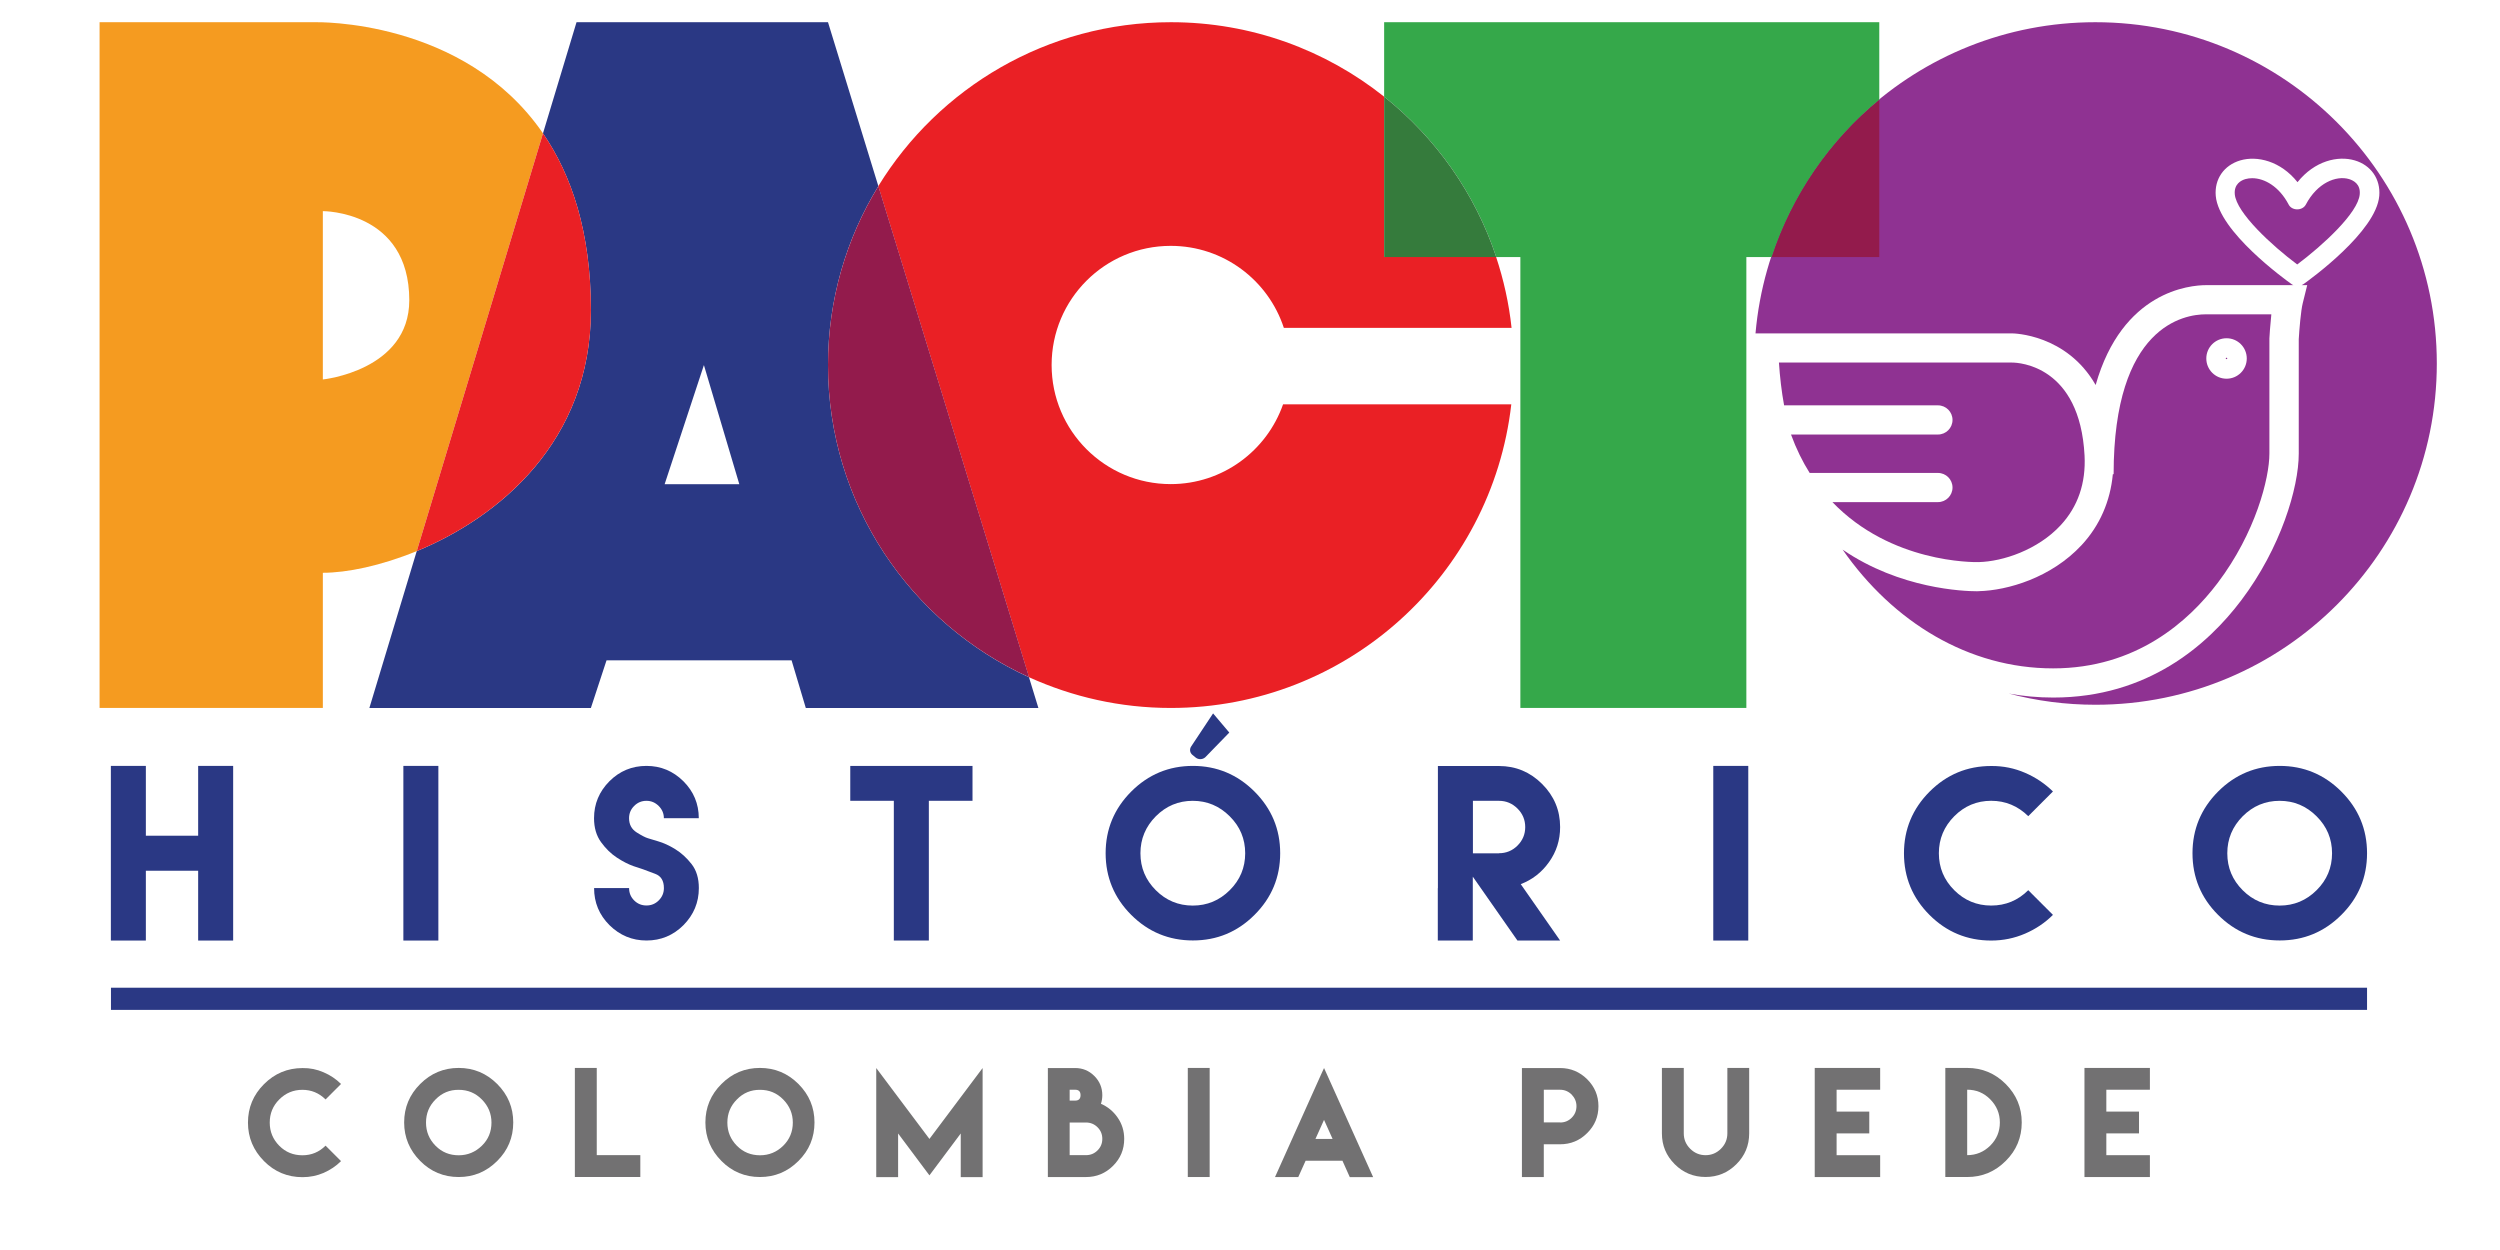 <?xml version="1.0" encoding="utf-8"?>
<svg id="master-artboard" viewBox="0 0 900 450" version="1.1" xmlns="http://www.w3.org/2000/svg" x="0px" y="0px" style="enable-background:new 0 0 1400 980;" width="900px" height="450px"><rect id="ee-background" x="0" y="0" width="900" height="450" style="fill: white; fill-opacity: 0; pointer-events: none;"/><g transform="matrix(0.907, 0, 0, 0.907, -33.222, -273.899)"><g>
	<g>
		<path class="st0" d="M94.52,605.98v27.71h20.76v-27.71h13.89v69.32h-13.89v-27.71H94.52v27.71H80.63v-69.32H94.52z" style="fill: rgb(42, 56, 132);"/>
		<path class="st0" d="M196.73,605.98h13.89v69.32h-13.89V605.98z" style="fill: rgb(42, 56, 132);"/>
		<path class="st0" d="M288.12,645.78c-2.08-0.73-4.28-1.85-6.64-3.4c-2.35-1.54-4.44-3.59-6.29-6.14&#10;&#9;&#9;&#9;c-1.85-2.55-2.78-5.71-2.78-9.49c0-5.71,2.05-10.58,6.1-14.67c4.05-4.05,8.95-6.1,14.71-6.1c5.71,0,10.58,2.05,14.67,6.1&#10;&#9;&#9;&#9;c4.05,4.05,6.1,8.95,6.1,14.67h-13.86c0-1.89-0.69-3.51-2.05-4.86c-1.35-1.35-2.97-2.05-4.86-2.05c-1.93,0-3.55,0.69-4.9,2.05&#10;&#9;&#9;&#9;c-1.35,1.35-2.01,2.97-2.01,4.86c0,2.47,1,4.32,2.97,5.6c2.01,1.27,3.51,2.05,4.55,2.35c0.5,0.15,1.81,0.58,3.98,1.2&#10;&#9;&#9;&#9;c2.16,0.62,4.44,1.66,6.83,3.13c2.39,1.47,4.55,3.44,6.48,5.91s2.89,5.64,2.89,9.53c0,5.71-2.05,10.61-6.1,14.71&#10;&#9;&#9;&#9;c-4.05,4.05-8.95,6.1-14.67,6.1s-10.61-2.05-14.71-6.1c-4.05-4.05-6.1-8.95-6.1-14.71h13.89c0,1.93,0.66,3.55,2.01,4.9&#10;&#9;&#9;&#9;c1.35,1.35,2.97,2.01,4.9,2.01c1.89,0,3.51-0.66,4.86-2.01c1.35-1.35,2.05-2.97,2.05-4.9c0-2.93-1.16-4.82-3.51-5.67&#10;&#9;&#9;&#9;c-2.35-0.85-3.94-1.47-4.75-1.78C291.44,646.9,290.21,646.47,288.12,645.78z" style="fill: rgb(42, 56, 132);"/>
		<path class="st0" d="M405.3,605.98h17.33v13.86H405.3v55.46H391.4v-55.46h-17.29v-13.86h17.33H405.3z" style="fill: rgb(42, 56, 132);"/>
		<path class="st0" d="M534.56,616.17c6.79,6.79,10.19,14.94,10.19,24.47s-3.4,17.72-10.19,24.47&#10;&#9;&#9;&#9;c-6.79,6.79-14.94,10.15-24.47,10.15c-9.53,0-17.72-3.4-24.47-10.15c-6.75-6.75-10.15-14.94-10.15-24.47s3.4-17.68,10.15-24.47&#10;&#9;&#9;&#9;c6.79-6.79,14.94-10.19,24.47-10.19C519.58,605.98,527.77,609.38,534.56,616.17z M495.38,625.98c-4.05,4.09-6.1,8.99-6.1,14.67&#10;&#9;&#9;&#9;c0,5.75,2.05,10.61,6.1,14.67c4.05,4.05,8.95,6.1,14.67,6.1c5.71,0,10.61-2.05,14.67-6.1c4.09-4.05,6.14-8.95,6.14-14.67&#10;&#9;&#9;&#9;s-2.05-10.61-6.14-14.67c-4.09-4.09-8.99-6.14-14.67-6.14C504.34,619.84,499.47,621.89,495.38,625.98z" style="fill: rgb(42, 56, 132);"/>
		<path class="st0" d="M607.35,654.5v-24.24v-24.24h13.89h10.34c6.68,0,12.39,2.39,17.14,7.14c4.75,4.75,7.14,10.46,7.14,17.1&#10;&#9;&#9;&#9;c0,5.17-1.47,9.8-4.4,13.89c-2.93,4.13-6.68,7.02-11.23,8.76l15.63,22.39h-16.94l-17.72-25.36v25.36h-13.89v-20.8H607.35z&#10;&#9;&#9;&#9; M631.59,640.64c2.86,0,5.33-1,7.37-3.05s3.05-4.48,3.05-7.33c0-2.82-1-5.29-3.05-7.33s-4.48-3.09-7.37-3.09h-10.34v10.42v10.42&#10;&#9;&#9;&#9;h10.34V640.64z" style="fill: rgb(42, 56, 132);"/>
		<path class="st0" d="M716.65,605.98h13.89v69.32h-13.89V605.98z" style="fill: rgb(42, 56, 132);"/>
		<path class="st0" d="M518.12,585.14l-8.65,13.05c-0.77,1.08-0.62,2.55,0.42,3.4l1.27,1.04c1.12,0.93,2.78,0.89,3.86-0.08l9.53-9.8&#10;&#9;&#9;&#9;L518.12,585.14z" style="fill: rgb(42, 56, 132);"/>
		<path class="st0" d="M840.39,608.72c4.21,1.81,7.87,4.28,11.08,7.41l-9.8,9.8c-4.13-4.05-9.03-6.1-14.71-6.1&#10;&#9;&#9;&#9;c-5.71,0-10.61,2.05-14.67,6.14c-4.05,4.09-6.1,8.99-6.1,14.67c0,5.75,2.05,10.61,6.1,14.67c4.05,4.05,8.95,6.1,14.67,6.1&#10;&#9;&#9;&#9;c5.75,0,10.65-2.05,14.71-6.1l9.8,9.8c-3.16,3.16-6.87,5.64-11.08,7.45s-8.68,2.74-13.43,2.74c-9.53,0-17.72-3.4-24.47-10.15&#10;&#9;&#9;&#9;c-6.79-6.79-10.15-14.94-10.15-24.47s3.4-17.68,10.15-24.47c6.79-6.79,14.94-10.19,24.47-10.19&#10;&#9;&#9;&#9;C831.75,605.98,836.23,606.91,840.39,608.72z" style="fill: rgb(42, 56, 132);"/>
		<path class="st0" d="M965.95,616.17c6.79,6.79,10.19,14.94,10.19,24.47s-3.4,17.72-10.19,24.47&#10;&#9;&#9;&#9;c-6.79,6.79-14.94,10.15-24.47,10.15c-9.53,0-17.72-3.4-24.47-10.15c-6.79-6.79-10.15-14.94-10.15-24.47s3.4-17.68,10.15-24.47&#10;&#9;&#9;&#9;c6.79-6.79,14.94-10.19,24.47-10.19C950.97,605.98,959.16,609.38,965.95,616.17z M926.77,625.98c-4.05,4.09-6.1,8.99-6.1,14.67&#10;&#9;&#9;&#9;c0,5.75,2.05,10.61,6.1,14.67s8.95,6.1,14.67,6.1c5.71,0,10.61-2.05,14.67-6.1c4.09-4.05,6.14-8.95,6.14-14.67&#10;&#9;&#9;&#9;s-2.05-10.61-6.14-14.67c-4.09-4.09-8.99-6.14-14.67-6.14C935.73,619.84,930.86,621.89,926.77,625.98z" style="fill: rgb(42, 56, 132);"/>
	</g>
	<g>
		<g>
			<path class="st1" d="M165.08,727.6c2.62,1.12,4.94,2.66,6.91,4.63l-6.14,6.14c-2.59-2.55-5.64-3.82-9.19-3.82&#10;&#9;&#9;&#9;&#9;c-3.59,0-6.64,1.27-9.19,3.82c-2.55,2.55-3.78,5.6-3.78,9.19c0,3.59,1.27,6.64,3.78,9.19c2.51,2.55,5.6,3.78,9.19,3.78&#10;&#9;&#9;&#9;&#9;c3.59,0,6.64-1.27,9.19-3.82l6.14,6.14c-1.97,1.97-4.28,3.51-6.91,4.67c-2.62,1.12-5.4,1.7-8.38,1.7&#10;&#9;&#9;&#9;&#9;c-5.94,0-11.08-2.12-15.28-6.37c-4.21-4.25-6.37-9.34-6.37-15.28c0-5.94,2.12-11.04,6.37-15.28c4.25-4.25,9.34-6.37,15.28-6.37&#10;&#9;&#9;&#9;&#9;C159.63,725.86,162.45,726.44,165.08,727.6z" style="fill: rgb(114, 113, 114);"/>
			<path class="st1" d="M233.97,732.23c4.25,4.25,6.37,9.34,6.37,15.28c0,5.94-2.12,11.08-6.37,15.28&#10;&#9;&#9;&#9;&#9;c-4.25,4.25-9.34,6.37-15.28,6.37c-5.94,0-11.08-2.12-15.28-6.37s-6.37-9.34-6.37-15.28c0-5.94,2.12-11.04,6.37-15.28&#10;&#9;&#9;&#9;&#9;c4.25-4.25,9.34-6.37,15.28-6.37C224.63,725.86,229.72,727.99,233.97,732.23z M209.5,738.37c-2.55,2.55-3.78,5.6-3.78,9.19&#10;&#9;&#9;&#9;&#9;c0,3.59,1.27,6.64,3.78,9.19s5.6,3.78,9.19,3.78c3.55,0,6.6-1.27,9.19-3.78c2.59-2.51,3.82-5.6,3.82-9.19&#10;&#9;&#9;&#9;&#9;c0-3.55-1.27-6.6-3.82-9.19c-2.55-2.59-5.6-3.82-9.19-3.82C215.1,734.51,212.05,735.78,209.5,738.37z" style="fill: rgb(114, 113, 114);"/>
			<path class="st1" d="M273.49,725.86v34.62h17.29v8.68h-25.98v-43.3H273.49z" style="fill: rgb(114, 113, 114);"/>
			<path class="st1" d="M353.54,732.23c4.25,4.25,6.37,9.34,6.37,15.28c0,5.94-2.12,11.08-6.37,15.28&#10;&#9;&#9;&#9;&#9;c-4.25,4.25-9.34,6.37-15.28,6.37c-5.94,0-11.08-2.12-15.28-6.37s-6.37-9.34-6.37-15.28c0-5.94,2.12-11.04,6.37-15.28&#10;&#9;&#9;&#9;&#9;c4.25-4.25,9.34-6.37,15.28-6.37S349.3,727.99,353.54,732.23z M329.11,738.37c-2.55,2.55-3.78,5.6-3.78,9.19&#10;&#9;&#9;&#9;&#9;c0,3.59,1.27,6.64,3.78,9.19s5.6,3.78,9.19,3.78c3.55,0,6.64-1.27,9.19-3.78s3.82-5.6,3.82-9.19c0-3.55-1.27-6.6-3.82-9.19&#10;&#9;&#9;&#9;&#9;s-5.6-3.82-9.19-3.82C334.71,734.51,331.62,735.78,329.11,738.37z" style="fill: rgb(114, 113, 114);"/>
			<path class="st1" d="M405.53,754.04l21.11-28.14v43.3h-8.68v-17.33l-12.43,16.63l-12.43-16.63v17.33h-8.68v-43.3L405.53,754.04z" style="fill: rgb(114, 113, 114);"/>
			<path class="st1" d="M480.25,745.59c1.74,2.51,2.59,5.33,2.59,8.45c0,4.17-1.47,7.72-4.44,10.69c-2.97,2.97-6.56,4.44-10.73,4.44&#10;&#9;&#9;&#9;&#9;h-15.13v-15.13v-6.48v-8.68v-2.16V725.9h10.81c2.97,0,5.52,1.04,7.64,3.16s3.16,4.67,3.16,7.64c0,1.16-0.19,2.28-0.54,3.4&#10;&#9;&#9;&#9;&#9;C476.32,741.26,478.52,743.08,480.25,745.59z M463.35,738.83c1.47,0,2.16-0.73,2.16-2.16c0-1.47-0.73-2.16-2.16-2.16h-2.16v2.16&#10;&#9;&#9;&#9;&#9;v2.16H463.35z M463.35,747.52h-2.16V754v6.48h6.48c1.78,0,3.32-0.62,4.59-1.89s1.89-2.78,1.89-4.59s-0.62-3.32-1.89-4.59&#10;&#9;&#9;&#9;&#9;c-1.27-1.27-2.82-1.89-4.59-1.89H463.35z" style="fill: rgb(114, 113, 114);"/>
			<path class="st1" d="M508.08,725.86h8.68v43.3h-8.68V725.86z" style="fill: rgb(114, 113, 114);"/>
			<path class="st1" d="M554.71,762.99l-2.78,6.18h-1.47h-0.35h-5.6h-1.81l18.53-41.26l0.93-2.01l0.93,2.05l18.56,41.26h-1.81h-5.6&#10;&#9;&#9;&#9;&#9;h-0.39h-1.47l-2.78-6.21l-0.12-0.31h-14.63L554.71,762.99z M565.55,754.04l-3.4-7.56l-3.4,7.56H565.55z" style="fill: rgb(114, 113, 114);"/>
			<path class="st1" d="M640.7,756.16v-15.13V725.9h8.68h6.48c4.17,0,7.76,1.51,10.73,4.44c2.97,2.97,4.48,6.52,4.48,10.69&#10;&#9;&#9;&#9;&#9;s-1.47,7.72-4.48,10.69c-2.97,2.97-6.56,4.44-10.73,4.44h-6.48v13.01h-8.68V756.16z M655.87,747.52c1.78,0,3.32-0.62,4.59-1.89&#10;&#9;&#9;&#9;&#9;c1.27-1.27,1.89-2.82,1.89-4.59c0-1.78-0.66-3.28-1.89-4.59c-1.27-1.27-2.82-1.93-4.59-1.93h-6.48v6.48v6.48h6.48V747.52z" style="fill: rgb(114, 113, 114);"/>
			<path class="st1" d="M730.9,725.86v17.33v8.65c0,4.79-1.7,8.88-5.09,12.24c-3.4,3.4-7.49,5.06-12.23,5.06&#10;&#9;&#9;&#9;&#9;c-4.79,0-8.88-1.7-12.23-5.06c-3.4-3.4-5.09-7.45-5.09-12.24v-8.65v-17.33h8.68v17.33v7.76v0.89c0,2.39,0.85,4.4,2.55,6.1&#10;&#9;&#9;&#9;&#9;s3.74,2.55,6.1,2.55s4.4-0.85,6.1-2.55s2.55-3.74,2.55-6.1v-0.89v-7.76v-17.33H730.9z" style="fill: rgb(114, 113, 114);"/>
			<path class="st1" d="M782.89,725.86v8.65H765.6v8.68h12.97v8.65H765.6v8.65h17.29v8.68H765.6h-8.68v-17.33v-8.65v-17.33H782.89z" style="fill: rgb(114, 113, 114);"/>
			<path class="st1" d="M832.71,732.23c4.25,4.25,6.37,9.34,6.37,15.28c0,5.94-2.12,11.08-6.37,15.28&#10;&#9;&#9;&#9;&#9;c-4.25,4.25-9.34,6.37-15.28,6.37h-8.68v-43.3h8.68C823.37,725.86,828.47,727.99,832.71,732.23z M826.58,756.7&#10;&#9;&#9;&#9;&#9;c2.55-2.55,3.82-5.6,3.82-9.19c0-3.55-1.27-6.6-3.82-9.19s-5.6-3.82-9.15-3.82v25.98C820.98,760.48,824.03,759.21,826.58,756.7z" style="fill: rgb(114, 113, 114);"/>
			<path class="st1" d="M889.95,725.86v8.65h-17.29v8.68h12.97v8.65h-12.97v8.65h17.29v8.68h-17.29h-8.68v-17.33v-8.65v-17.33&#10;&#9;&#9;&#9;&#9;H889.95z" style="fill: rgb(114, 113, 114);"/>
		</g>
	</g>
	<g>
		<g>
			<path class="st2" d="M821.37,536.66c-5.17,0-30.57-0.89-53.38-16.52c20.03,28.79,50.06,47.13,83.52,47.13c0,0,0,0,0.04,0&#10;&#9;&#9;&#9;&#9;c32.81,0,53.65-18.49,65.34-33.96c15.05-19.92,20.49-41.57,20.49-51.26v-45.74c0.04-0.93,0.31-5.25,0.77-9.57h-26.01&#10;&#9;&#9;&#9;&#9;c-8.57,0-36.59,4.59-36.59,63.45h-0.31c-1,10.73-5.17,20.34-12.35,28.1c-12.12,13.08-29.56,18.06-40.8,18.33&#10;&#9;&#9;&#9;&#9;C822.06,536.66,821.79,536.66,821.37,536.66z M920.37,436.24c4.44,0,8.03,3.59,8.03,8.03c0,4.44-3.59,8.03-8.03,8.03&#10;&#9;&#9;&#9;&#9;s-8.03-3.59-8.03-8.03C912.34,439.83,915.93,436.24,920.37,436.24z" style="fill: rgb(143, 50, 146);"/>
			<path class="st2" d="M835.26,445.89h-92.55c0.39,5.79,1.04,11.46,2.05,16.98h61.06c3.2,0,5.79,2.59,5.79,5.79&#10;&#9;&#9;&#9;&#9;c0,3.2-2.59,5.79-5.79,5.79h-58.32c2.08,5.71,4.59,10.77,7.41,15.25h50.91c3.2,0,5.79,2.59,5.79,5.79s-2.59,5.79-5.79,5.79&#10;&#9;&#9;&#9;&#9;h-41.88c23.23,24.2,55.93,23.85,58.01,23.81c9.69-0.23,23.51-4.86,32.58-14.63c6.87-7.41,10.04-16.71,9.49-27.63&#10;&#9;&#9;&#9;&#9;C862.16,447.12,838,445.89,835.26,445.89z" style="fill: rgb(143, 50, 146);"/>
			<path class="st2" d="M920.67,444.27c0-0.19-0.15-0.31-0.31-0.31c-0.19,0-0.31,0.15-0.31,0.31&#10;&#9;&#9;&#9;&#9;C920.06,444.61,920.67,444.61,920.67,444.27z" style="fill: rgb(143, 50, 146);"/>
			<path class="st2" d="M868.3,310.8c-70.79,0-128.83,54.3-134.89,123.51H835.3l0,0c0.42,0,21.58,0.27,33.12,20.49&#10;&#9;&#9;&#9;&#9;c10.58-37.28,37.4-39.64,43.85-39.64h34.66c-0.19-0.08-0.42-0.15-0.62-0.31c-2.97-2.12-29.02-21-30.22-35.12&#10;&#9;&#9;&#9;&#9;c-0.58-6.64,3.24-12.16,9.76-14.09c6.64-1.93,15.94,0.19,22.69,8.65c6.79-8.49,16.06-10.61,22.69-8.65&#10;&#9;&#9;&#9;&#9;c6.48,1.89,10.31,7.41,9.76,14.09c-1.2,14.13-27.25,33.04-30.22,35.12c-0.19,0.12-0.39,0.19-0.62,0.31h2.24l-1.78,7.18&#10;&#9;&#9;&#9;&#9;c-0.73,2.89-1.35,10.31-1.58,14.28v45.43c0,13.47-7.14,37.48-22.85,58.24c-13.28,17.6-37.01,38.56-74.57,38.56h-0.04&#10;&#9;&#9;&#9;&#9;c-5.98,0-11.89-0.54-17.64-1.58c11,2.89,22.54,4.44,34.43,4.44c74.8,0,135.47-60.63,135.47-135.47S943.1,310.8,868.3,310.8z" style="fill: rgb(143, 50, 146);"/>
			<path class="st2" d="M973.24,379.08c0.35-4.05-2.51-5.48-4.25-6.02c-5.09-1.51-12.62,1.51-17.14,10.11&#10;&#9;&#9;&#9;&#9;c-1.35,2.55-5.52,2.55-6.83,0c-3.78-7.22-9.65-10.46-14.47-10.46c-0.93,0-1.81,0.12-2.66,0.35c-1.74,0.5-4.59,1.97-4.25,6.02&#10;&#9;&#9;&#9;&#9;c0.66,7.41,14.71,20.34,24.78,27.87C958.54,399.38,972.63,386.49,973.24,379.08z" style="fill: rgb(143, 50, 146);"/>
		</g>
		<path class="st0" d="M365.27,446.89c0-26.01,7.29-50.33,19.99-71.02l-19.99-65.07h-99.81l-13.32,44.12&#10;&#9;&#9;&#9;c11.31,16.48,19.03,39.1,19.03,70.21c0,52.07-36.43,82.13-69.13,95.6l-18.8,62.26h87.92l6.21-18.91h73.45l5.64,18.91h92.32&#10;&#9;&#9;&#9;l-3.74-12.2C398,549.36,365.27,501.97,365.27,446.89z M300.43,494.17l15.59-47.28l14.05,47.28H300.43z" style="fill: rgb(42, 56, 132);"/>
		<path class="st3" d="M586.01,340.36c-23.23-18.49-52.65-29.56-84.64-29.56c-49.13,0-92.21,26.05-116.14,65.07l59.82,194.91&#10;&#9;&#9;&#9;c17.18,7.8,36.2,12.2,56.27,12.2c69.86,0,127.41-52.68,135.16-120.5h-90.59c-6.45,18.41-23.97,31.65-44.58,31.65&#10;&#9;&#9;&#9;c-26.09,0-47.28-21.15-47.28-47.28c0-26.13,21.15-47.28,47.28-47.28c20.96,0,38.71,13.66,44.89,32.54h90.39&#10;&#9;&#9;&#9;c-1.04-9.73-3.16-19.14-6.14-28.14h-44.46V340.36z" style="fill: rgb(234, 32, 37);"/>
		<path class="st4" d="M365.27,446.89c0,55.08,32.73,102.47,79.82,123.89l-59.82-194.91C372.57,396.56,365.27,420.88,365.27,446.89z&#10;&#9;&#9;&#9;" style="fill: rgb(147, 27, 76);"/>
		<path class="st5" d="M782.54,341.6v-30.8H586.01v29.56c20.46,16.29,36.09,38.33,44.5,63.65h9.57v178.97h89.7V404.01h10.07&#10;&#9;&#9;&#9;C747.96,379.35,762.93,357.77,782.54,341.6z" style="fill: rgb(53, 168, 74);"/>
		<path class="st4" d="M782.54,341.6c-19.61,16.13-34.58,37.71-42.69,62.41h42.69V341.6z" style="fill: rgb(147, 27, 76);"/>
		<path class="st6" d="M586.01,340.36v63.65h44.5C622.09,378.69,606.46,356.65,586.01,340.36z" style="fill: rgb(53, 123, 60);"/>
		<path class="st7" d="M161.68,310.8H76.15v272.18h88.62v-53.65c9.49,0,23-2.74,37.28-8.61l50.1-165.81&#10;&#9;&#9;&#9;C220.77,309.22,161.68,310.8,161.68,310.8z M164.77,452.6v-66.81c0,0,34.31-0.23,34.31,35.39&#10;&#9;&#9;&#9;C199.04,449.09,164.77,452.6,164.77,452.6z" style="fill: rgb(245, 155, 32);"/>
		<path class="st3" d="M271.18,425.12c0-31.11-7.72-53.73-19.03-70.21l-50.1,165.81C234.7,507.25,271.18,477.19,271.18,425.12z" style="fill: rgb(234, 32, 37);"/>
	</g>
	<path d="M 80.67 694.02 H 976.14 V 702.82 H 80.67 V 694.02 Z" class="st0" style="fill: rgb(42, 56, 132);"/>
</g></g></svg>